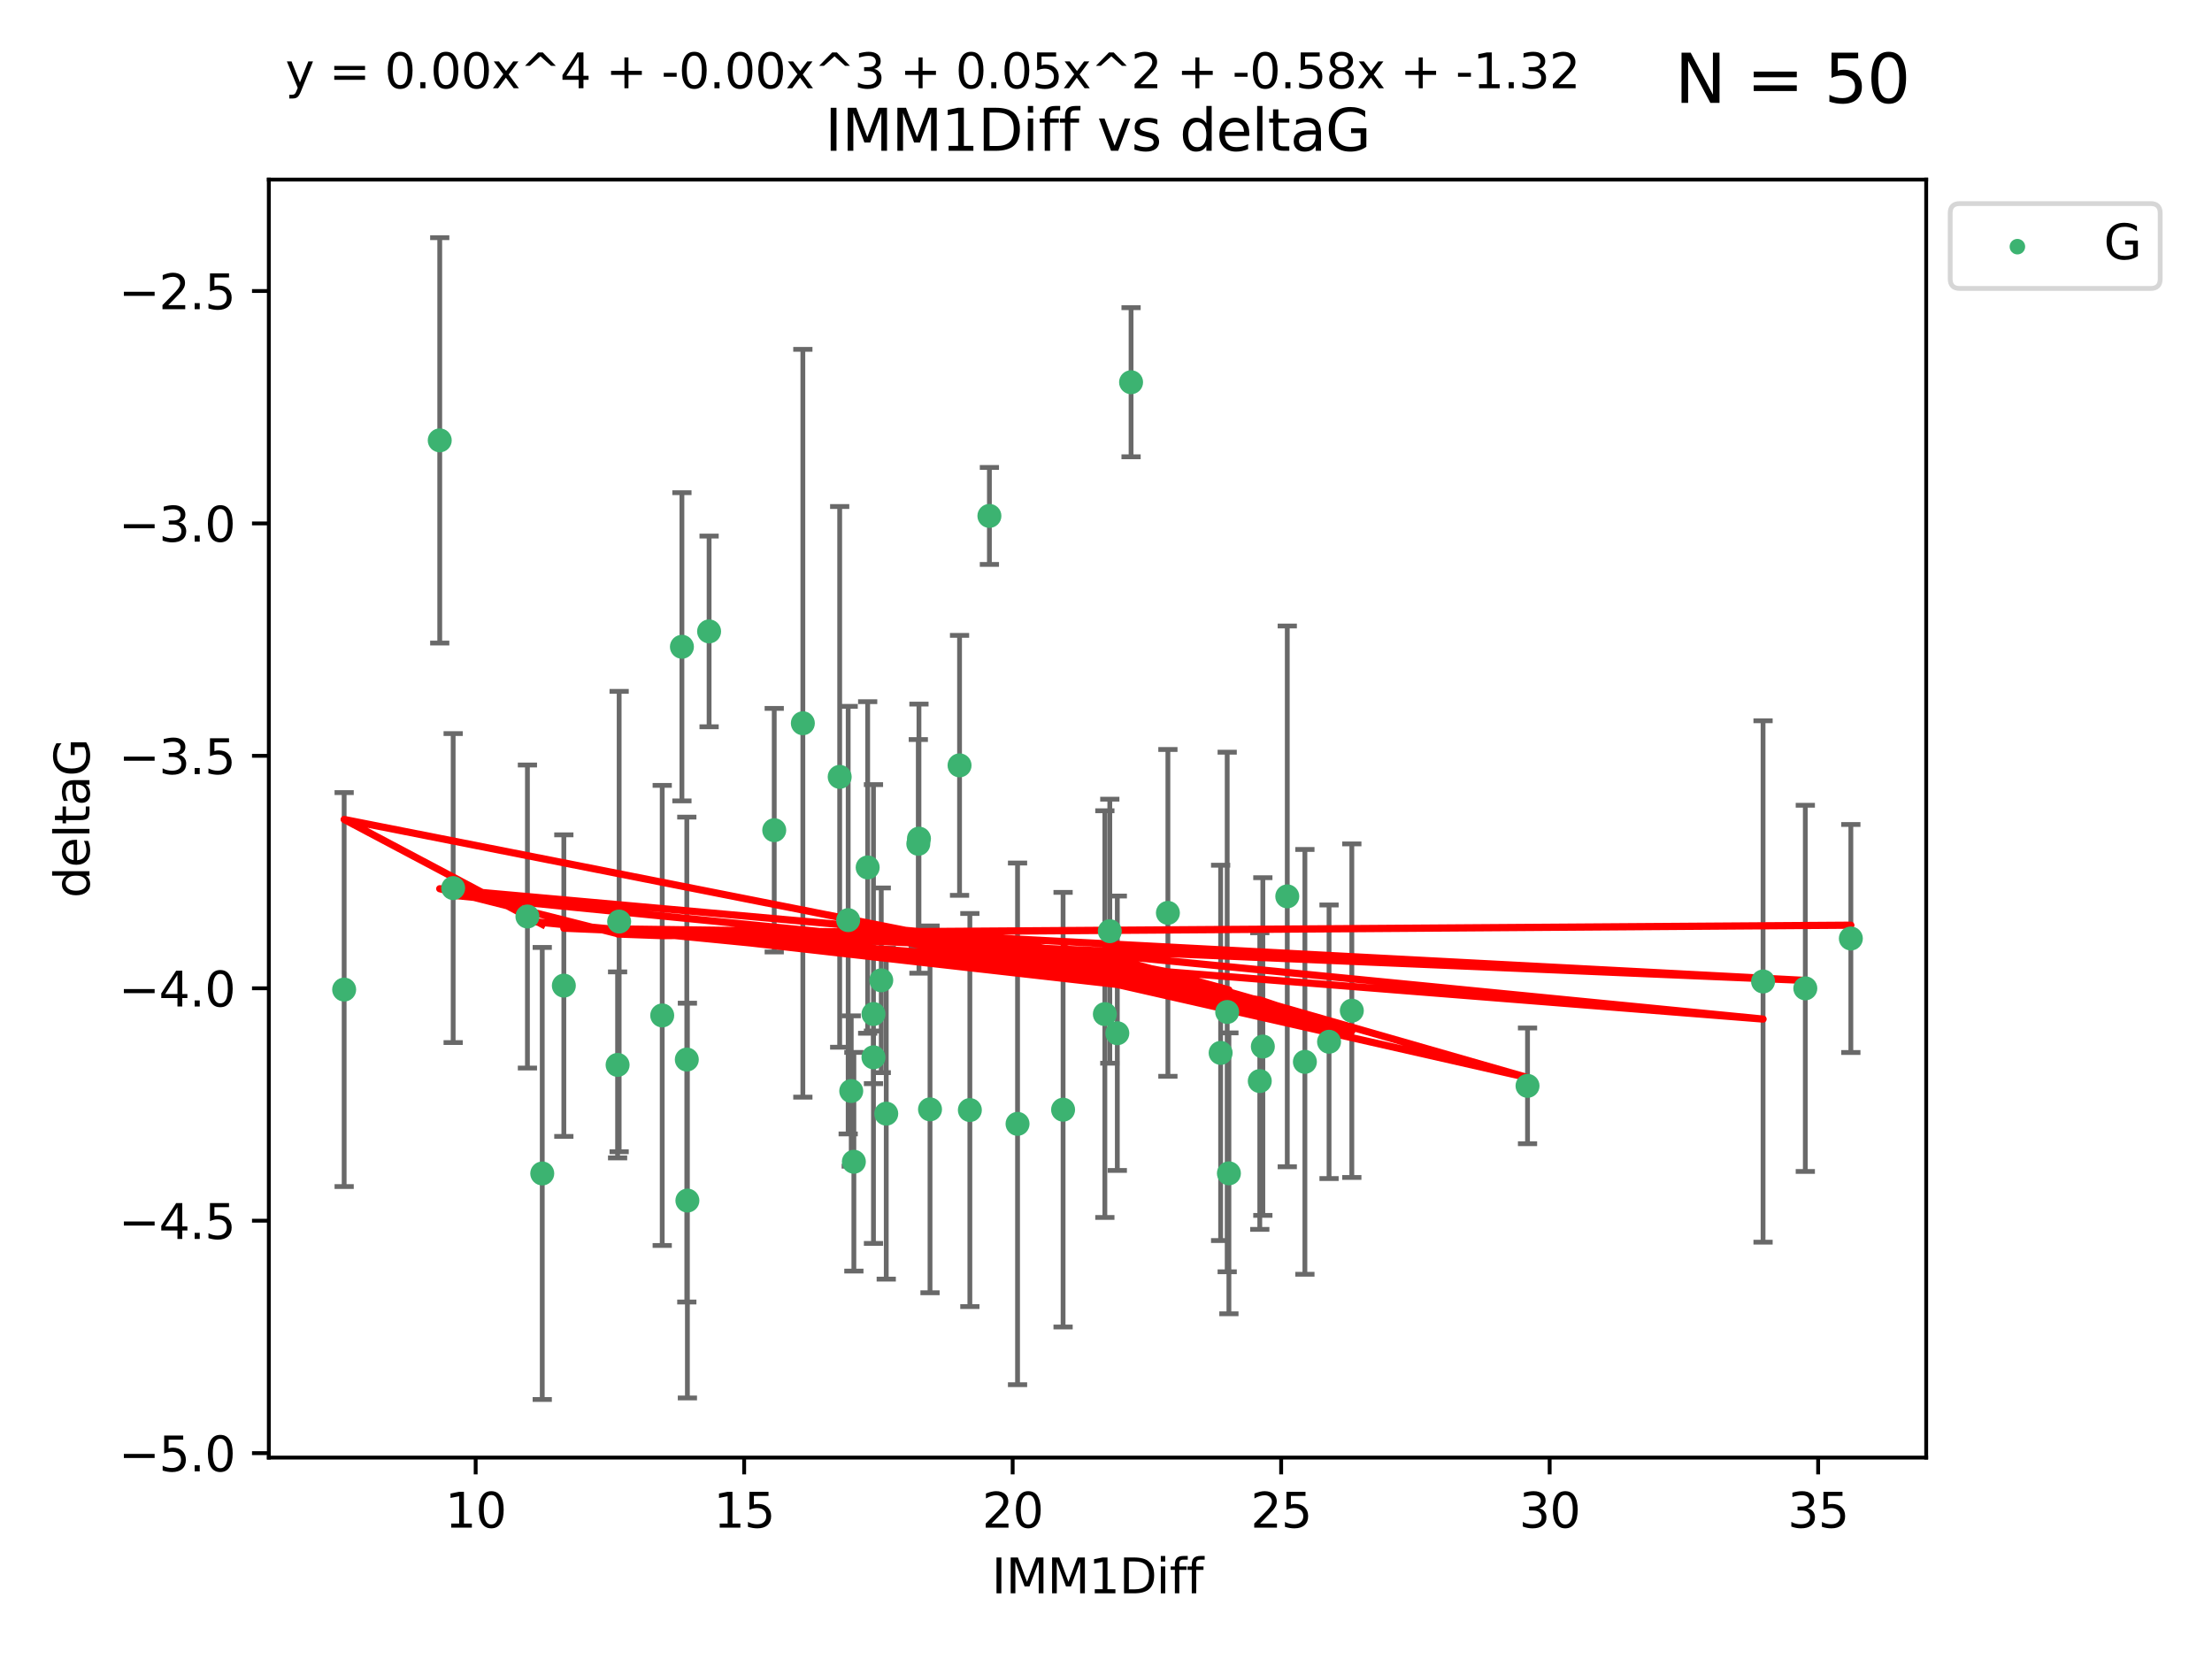 <?xml version="1.0" encoding="utf-8" standalone="no"?>
<!DOCTYPE svg PUBLIC "-//W3C//DTD SVG 1.1//EN"
  "http://www.w3.org/Graphics/SVG/1.1/DTD/svg11.dtd">
<svg xmlns:xlink="http://www.w3.org/1999/xlink" width="460.8pt" height="345.6pt" viewBox="0 0 460.8 345.6" xmlns="http://www.w3.org/2000/svg" version="1.1">
 <defs>
  <style type="text/css">*{stroke-linejoin: round; stroke-linecap: butt}</style>
 </defs>
 <g id="figure_1">
  <g id="patch_1">
   <path d="M 0 345.6 
L 460.8 345.6 
L 460.8 0 
L 0 0 
z
" style="fill: #ffffff"/>
  </g>
  <g id="axes_1">
   <g id="patch_2">
    <path d="M 56 303.64 
L 401.26 303.64 
L 401.26 37.411 
L 56 37.411 
z
" style="fill: #ffffff"/>
   </g>
   <g id="PathCollection_1">
    <defs>
     <path id="mb32d114ad1" d="M 0 1.118 
C 0.297 1.118 0.581 1 0.791 0.791 
C 1 0.581 1.118 0.297 1.118 0 
C 1.118 -0.297 1 -0.581 0.791 -0.791 
C 0.581 -1 0.297 -1.118 0 -1.118 
C -0.297 -1.118 -0.581 -1 -0.791 -0.791 
C -1 -0.581 -1.118 -0.297 -1.118 0 
C -1.118 0.297 -1 0.581 -0.791 0.791 
C -0.581 1 -0.297 1.118 0 1.118 
z
" style="stroke: #3cb371"/>
    </defs>
    <g clip-path="url(#p2b9a7c3f0e)">
     <use xlink:href="#mb32d114ad1" x="112.961" y="244.454" style="fill: #3cb371; stroke: #3cb371"/>
     <use xlink:href="#mb32d114ad1" x="71.694" y="206.146" style="fill: #3cb371; stroke: #3cb371"/>
     <use xlink:href="#mb32d114ad1" x="263.073" y="218.017" style="fill: #3cb371; stroke: #3cb371"/>
     <use xlink:href="#mb32d114ad1" x="143.075" y="220.725" style="fill: #3cb371; stroke: #3cb371"/>
     <use xlink:href="#mb32d114ad1" x="211.973" y="234.121" style="fill: #3cb371; stroke: #3cb371"/>
     <use xlink:href="#mb32d114ad1" x="128.656" y="221.839" style="fill: #3cb371; stroke: #3cb371"/>
     <use xlink:href="#mb32d114ad1" x="177.877" y="242.013" style="fill: #3cb371; stroke: #3cb371"/>
     <use xlink:href="#mb32d114ad1" x="281.61" y="210.541" style="fill: #3cb371; stroke: #3cb371"/>
     <use xlink:href="#mb32d114ad1" x="193.739" y="231.1" style="fill: #3cb371; stroke: #3cb371"/>
     <use xlink:href="#mb32d114ad1" x="268.163" y="186.729" style="fill: #3cb371; stroke: #3cb371"/>
     <use xlink:href="#mb32d114ad1" x="231.192" y="193.984" style="fill: #3cb371; stroke: #3cb371"/>
     <use xlink:href="#mb32d114ad1" x="255.646" y="210.816" style="fill: #3cb371; stroke: #3cb371"/>
     <use xlink:href="#mb32d114ad1" x="221.459" y="231.169" style="fill: #3cb371; stroke: #3cb371"/>
     <use xlink:href="#mb32d114ad1" x="276.866" y="217.019" style="fill: #3cb371; stroke: #3cb371"/>
     <use xlink:href="#mb32d114ad1" x="271.833" y="221.206" style="fill: #3cb371; stroke: #3cb371"/>
     <use xlink:href="#mb32d114ad1" x="262.436" y="225.206" style="fill: #3cb371; stroke: #3cb371"/>
     <use xlink:href="#mb32d114ad1" x="176.691" y="191.682" style="fill: #3cb371; stroke: #3cb371"/>
     <use xlink:href="#mb32d114ad1" x="202.04" y="231.244" style="fill: #3cb371; stroke: #3cb371"/>
     <use xlink:href="#mb32d114ad1" x="181.96" y="211.237" style="fill: #3cb371; stroke: #3cb371"/>
     <use xlink:href="#mb32d114ad1" x="161.287" y="172.942" style="fill: #3cb371; stroke: #3cb371"/>
     <use xlink:href="#mb32d114ad1" x="177.328" y="227.278" style="fill: #3cb371; stroke: #3cb371"/>
     <use xlink:href="#mb32d114ad1" x="232.758" y="215.242" style="fill: #3cb371; stroke: #3cb371"/>
     <use xlink:href="#mb32d114ad1" x="184.622" y="231.996" style="fill: #3cb371; stroke: #3cb371"/>
     <use xlink:href="#mb32d114ad1" x="318.212" y="226.203" style="fill: #3cb371; stroke: #3cb371"/>
     <use xlink:href="#mb32d114ad1" x="230.163" y="211.258" style="fill: #3cb371; stroke: #3cb371"/>
     <use xlink:href="#mb32d114ad1" x="256.004" y="244.427" style="fill: #3cb371; stroke: #3cb371"/>
     <use xlink:href="#mb32d114ad1" x="109.873" y="190.925" style="fill: #3cb371; stroke: #3cb371"/>
     <use xlink:href="#mb32d114ad1" x="142.057" y="134.737" style="fill: #3cb371; stroke: #3cb371"/>
     <use xlink:href="#mb32d114ad1" x="147.718" y="131.536" style="fill: #3cb371; stroke: #3cb371"/>
     <use xlink:href="#mb32d114ad1" x="367.276" y="204.459" style="fill: #3cb371; stroke: #3cb371"/>
     <use xlink:href="#mb32d114ad1" x="181.96" y="220.259" style="fill: #3cb371; stroke: #3cb371"/>
     <use xlink:href="#mb32d114ad1" x="254.281" y="219.335" style="fill: #3cb371; stroke: #3cb371"/>
     <use xlink:href="#mb32d114ad1" x="143.198" y="250.1" style="fill: #3cb371; stroke: #3cb371"/>
     <use xlink:href="#mb32d114ad1" x="180.751" y="180.705" style="fill: #3cb371; stroke: #3cb371"/>
     <use xlink:href="#mb32d114ad1" x="385.566" y="195.507" style="fill: #3cb371; stroke: #3cb371"/>
     <use xlink:href="#mb32d114ad1" x="183.582" y="204.216" style="fill: #3cb371; stroke: #3cb371"/>
     <use xlink:href="#mb32d114ad1" x="376.08" y="205.891" style="fill: #3cb371; stroke: #3cb371"/>
     <use xlink:href="#mb32d114ad1" x="117.458" y="205.324" style="fill: #3cb371; stroke: #3cb371"/>
     <use xlink:href="#mb32d114ad1" x="191.3" y="175.78" style="fill: #3cb371; stroke: #3cb371"/>
     <use xlink:href="#mb32d114ad1" x="167.249" y="150.666" style="fill: #3cb371; stroke: #3cb371"/>
     <use xlink:href="#mb32d114ad1" x="206.111" y="107.475" style="fill: #3cb371; stroke: #3cb371"/>
     <use xlink:href="#mb32d114ad1" x="243.296" y="190.172" style="fill: #3cb371; stroke: #3cb371"/>
     <use xlink:href="#mb32d114ad1" x="174.923" y="161.836" style="fill: #3cb371; stroke: #3cb371"/>
     <use xlink:href="#mb32d114ad1" x="199.892" y="159.439" style="fill: #3cb371; stroke: #3cb371"/>
     <use xlink:href="#mb32d114ad1" x="91.606" y="91.737" style="fill: #3cb371; stroke: #3cb371"/>
     <use xlink:href="#mb32d114ad1" x="128.98" y="191.977" style="fill: #3cb371; stroke: #3cb371"/>
     <use xlink:href="#mb32d114ad1" x="137.952" y="211.534" style="fill: #3cb371; stroke: #3cb371"/>
     <use xlink:href="#mb32d114ad1" x="191.435" y="174.704" style="fill: #3cb371; stroke: #3cb371"/>
     <use xlink:href="#mb32d114ad1" x="235.622" y="79.626" style="fill: #3cb371; stroke: #3cb371"/>
     <use xlink:href="#mb32d114ad1" x="94.402" y="185.004" style="fill: #3cb371; stroke: #3cb371"/>
    </g>
   </g>
   <g id="matplotlib.axis_1">
    <g id="xtick_1">
     <g id="line2d_1">
      <defs>
       <path id="mbb2a31cb28" d="M 0 0 
L 0 3.5 
" style="stroke: #000000; stroke-width: 0.8"/>
      </defs>
      <g>
       <use xlink:href="#mbb2a31cb28" x="99.09" y="303.64" style="stroke: #000000; stroke-width: 0.8"/>
      </g>
     </g>
     <g id="text_1">
      <!-- 10 -->
      <g transform="translate(92.727 318.238)scale(0.1 -0.1)">
       <defs>
        <path id="DejaVuSans-31" d="M 794 531 
L 1825 531 
L 1825 4091 
L 703 3866 
L 703 4441 
L 1819 4666 
L 2450 4666 
L 2450 531 
L 3481 531 
L 3481 0 
L 794 0 
L 794 531 
z
" transform="scale(0.016)"/>
        <path id="DejaVuSans-30" d="M 2034 4250 
Q 1547 4250 1301 3770 
Q 1056 3291 1056 2328 
Q 1056 1369 1301 889 
Q 1547 409 2034 409 
Q 2525 409 2770 889 
Q 3016 1369 3016 2328 
Q 3016 3291 2770 3770 
Q 2525 4250 2034 4250 
z
M 2034 4750 
Q 2819 4750 3233 4129 
Q 3647 3509 3647 2328 
Q 3647 1150 3233 529 
Q 2819 -91 2034 -91 
Q 1250 -91 836 529 
Q 422 1150 422 2328 
Q 422 3509 836 4129 
Q 1250 4750 2034 4750 
z
" transform="scale(0.016)"/>
       </defs>
       <use xlink:href="#DejaVuSans-31"/>
       <use xlink:href="#DejaVuSans-30" x="63.623"/>
      </g>
     </g>
    </g>
    <g id="xtick_2">
     <g id="line2d_2">
      <g>
       <use xlink:href="#mbb2a31cb28" x="155.022" y="303.64" style="stroke: #000000; stroke-width: 0.8"/>
      </g>
     </g>
     <g id="text_2">
      <!-- 15 -->
      <g transform="translate(148.66 318.238)scale(0.1 -0.1)">
       <defs>
        <path id="DejaVuSans-35" d="M 691 4666 
L 3169 4666 
L 3169 4134 
L 1269 4134 
L 1269 2991 
Q 1406 3038 1543 3061 
Q 1681 3084 1819 3084 
Q 2600 3084 3056 2656 
Q 3513 2228 3513 1497 
Q 3513 744 3044 326 
Q 2575 -91 1722 -91 
Q 1428 -91 1123 -41 
Q 819 9 494 109 
L 494 744 
Q 775 591 1075 516 
Q 1375 441 1709 441 
Q 2250 441 2565 725 
Q 2881 1009 2881 1497 
Q 2881 1984 2565 2268 
Q 2250 2553 1709 2553 
Q 1456 2553 1204 2497 
Q 953 2441 691 2322 
L 691 4666 
z
" transform="scale(0.016)"/>
       </defs>
       <use xlink:href="#DejaVuSans-31"/>
       <use xlink:href="#DejaVuSans-35" x="63.623"/>
      </g>
     </g>
    </g>
    <g id="xtick_3">
     <g id="line2d_3">
      <g>
       <use xlink:href="#mbb2a31cb28" x="210.955" y="303.64" style="stroke: #000000; stroke-width: 0.8"/>
      </g>
     </g>
     <g id="text_3">
      <!-- 20 -->
      <g transform="translate(204.593 318.238)scale(0.1 -0.1)">
       <defs>
        <path id="DejaVuSans-32" d="M 1228 531 
L 3431 531 
L 3431 0 
L 469 0 
L 469 531 
Q 828 903 1448 1529 
Q 2069 2156 2228 2338 
Q 2531 2678 2651 2914 
Q 2772 3150 2772 3378 
Q 2772 3750 2511 3984 
Q 2250 4219 1831 4219 
Q 1534 4219 1204 4116 
Q 875 4013 500 3803 
L 500 4441 
Q 881 4594 1212 4672 
Q 1544 4750 1819 4750 
Q 2544 4750 2975 4387 
Q 3406 4025 3406 3419 
Q 3406 3131 3298 2873 
Q 3191 2616 2906 2266 
Q 2828 2175 2409 1742 
Q 1991 1309 1228 531 
z
" transform="scale(0.016)"/>
       </defs>
       <use xlink:href="#DejaVuSans-32"/>
       <use xlink:href="#DejaVuSans-30" x="63.623"/>
      </g>
     </g>
    </g>
    <g id="xtick_4">
     <g id="line2d_4">
      <g>
       <use xlink:href="#mbb2a31cb28" x="266.888" y="303.64" style="stroke: #000000; stroke-width: 0.8"/>
      </g>
     </g>
     <g id="text_4">
      <!-- 25 -->
      <g transform="translate(260.526 318.238)scale(0.1 -0.1)">
       <use xlink:href="#DejaVuSans-32"/>
       <use xlink:href="#DejaVuSans-35" x="63.623"/>
      </g>
     </g>
    </g>
    <g id="xtick_5">
     <g id="line2d_5">
      <g>
       <use xlink:href="#mbb2a31cb28" x="322.821" y="303.64" style="stroke: #000000; stroke-width: 0.8"/>
      </g>
     </g>
     <g id="text_5">
      <!-- 30 -->
      <g transform="translate(316.458 318.238)scale(0.1 -0.1)">
       <defs>
        <path id="DejaVuSans-33" d="M 2597 2516 
Q 3050 2419 3304 2112 
Q 3559 1806 3559 1356 
Q 3559 666 3084 287 
Q 2609 -91 1734 -91 
Q 1441 -91 1130 -33 
Q 819 25 488 141 
L 488 750 
Q 750 597 1062 519 
Q 1375 441 1716 441 
Q 2309 441 2620 675 
Q 2931 909 2931 1356 
Q 2931 1769 2642 2001 
Q 2353 2234 1838 2234 
L 1294 2234 
L 1294 2753 
L 1863 2753 
Q 2328 2753 2575 2939 
Q 2822 3125 2822 3475 
Q 2822 3834 2567 4026 
Q 2313 4219 1838 4219 
Q 1578 4219 1281 4162 
Q 984 4106 628 3988 
L 628 4550 
Q 988 4650 1302 4700 
Q 1616 4750 1894 4750 
Q 2613 4750 3031 4423 
Q 3450 4097 3450 3541 
Q 3450 3153 3228 2886 
Q 3006 2619 2597 2516 
z
" transform="scale(0.016)"/>
       </defs>
       <use xlink:href="#DejaVuSans-33"/>
       <use xlink:href="#DejaVuSans-30" x="63.623"/>
      </g>
     </g>
    </g>
    <g id="xtick_6">
     <g id="line2d_6">
      <g>
       <use xlink:href="#mbb2a31cb28" x="378.754" y="303.64" style="stroke: #000000; stroke-width: 0.8"/>
      </g>
     </g>
     <g id="text_6">
      <!-- 35 -->
      <g transform="translate(372.391 318.238)scale(0.1 -0.1)">
       <use xlink:href="#DejaVuSans-33"/>
       <use xlink:href="#DejaVuSans-35" x="63.623"/>
      </g>
     </g>
    </g>
    <g id="text_7">
     <!-- IMM1Diff -->
     <g transform="translate(206.586 331.917)scale(0.1 -0.1)">
      <defs>
       <path id="DejaVuSans-49" d="M 628 4666 
L 1259 4666 
L 1259 0 
L 628 0 
L 628 4666 
z
" transform="scale(0.016)"/>
       <path id="DejaVuSans-4d" d="M 628 4666 
L 1569 4666 
L 2759 1491 
L 3956 4666 
L 4897 4666 
L 4897 0 
L 4281 0 
L 4281 4097 
L 3078 897 
L 2444 897 
L 1241 4097 
L 1241 0 
L 628 0 
L 628 4666 
z
" transform="scale(0.016)"/>
       <path id="DejaVuSans-44" d="M 1259 4147 
L 1259 519 
L 2022 519 
Q 2988 519 3436 956 
Q 3884 1394 3884 2338 
Q 3884 3275 3436 3711 
Q 2988 4147 2022 4147 
L 1259 4147 
z
M 628 4666 
L 1925 4666 
Q 3281 4666 3915 4102 
Q 4550 3538 4550 2338 
Q 4550 1131 3912 565 
Q 3275 0 1925 0 
L 628 0 
L 628 4666 
z
" transform="scale(0.016)"/>
       <path id="DejaVuSans-69" d="M 603 3500 
L 1178 3500 
L 1178 0 
L 603 0 
L 603 3500 
z
M 603 4863 
L 1178 4863 
L 1178 4134 
L 603 4134 
L 603 4863 
z
" transform="scale(0.016)"/>
       <path id="DejaVuSans-66" d="M 2375 4863 
L 2375 4384 
L 1825 4384 
Q 1516 4384 1395 4259 
Q 1275 4134 1275 3809 
L 1275 3500 
L 2222 3500 
L 2222 3053 
L 1275 3053 
L 1275 0 
L 697 0 
L 697 3053 
L 147 3053 
L 147 3500 
L 697 3500 
L 697 3744 
Q 697 4328 969 4595 
Q 1241 4863 1831 4863 
L 2375 4863 
z
" transform="scale(0.016)"/>
      </defs>
      <use xlink:href="#DejaVuSans-49"/>
      <use xlink:href="#DejaVuSans-4d" x="29.492"/>
      <use xlink:href="#DejaVuSans-4d" x="115.771"/>
      <use xlink:href="#DejaVuSans-31" x="202.051"/>
      <use xlink:href="#DejaVuSans-44" x="265.674"/>
      <use xlink:href="#DejaVuSans-69" x="342.676"/>
      <use xlink:href="#DejaVuSans-66" x="370.459"/>
      <use xlink:href="#DejaVuSans-66" x="405.664"/>
     </g>
    </g>
   </g>
   <g id="matplotlib.axis_2">
    <g id="ytick_1">
     <g id="line2d_7">
      <defs>
       <path id="m75ca47b4b4" d="M 0 0 
L -3.5 0 
" style="stroke: #000000; stroke-width: 0.8"/>
      </defs>
      <g>
       <use xlink:href="#m75ca47b4b4" x="56" y="302.714" style="stroke: #000000; stroke-width: 0.8"/>
      </g>
     </g>
     <g id="text_8">
      <!-- −5.0 -->
      <g transform="translate(24.717 306.513)scale(0.1 -0.1)">
       <defs>
        <path id="DejaVuSans-2212" d="M 678 2272 
L 4684 2272 
L 4684 1741 
L 678 1741 
L 678 2272 
z
" transform="scale(0.016)"/>
        <path id="DejaVuSans-2e" d="M 684 794 
L 1344 794 
L 1344 0 
L 684 0 
L 684 794 
z
" transform="scale(0.016)"/>
       </defs>
       <use xlink:href="#DejaVuSans-2212"/>
       <use xlink:href="#DejaVuSans-35" x="83.789"/>
       <use xlink:href="#DejaVuSans-2e" x="147.412"/>
       <use xlink:href="#DejaVuSans-30" x="179.199"/>
      </g>
     </g>
    </g>
    <g id="ytick_2">
     <g id="line2d_8">
      <g>
       <use xlink:href="#m75ca47b4b4" x="56" y="254.295" style="stroke: #000000; stroke-width: 0.8"/>
      </g>
     </g>
     <g id="text_9">
      <!-- −4.5 -->
      <g transform="translate(24.717 258.094)scale(0.1 -0.1)">
       <defs>
        <path id="DejaVuSans-34" d="M 2419 4116 
L 825 1625 
L 2419 1625 
L 2419 4116 
z
M 2253 4666 
L 3047 4666 
L 3047 1625 
L 3713 1625 
L 3713 1100 
L 3047 1100 
L 3047 0 
L 2419 0 
L 2419 1100 
L 313 1100 
L 313 1709 
L 2253 4666 
z
" transform="scale(0.016)"/>
       </defs>
       <use xlink:href="#DejaVuSans-2212"/>
       <use xlink:href="#DejaVuSans-34" x="83.789"/>
       <use xlink:href="#DejaVuSans-2e" x="147.412"/>
       <use xlink:href="#DejaVuSans-35" x="179.199"/>
      </g>
     </g>
    </g>
    <g id="ytick_3">
     <g id="line2d_9">
      <g>
       <use xlink:href="#m75ca47b4b4" x="56" y="205.876" style="stroke: #000000; stroke-width: 0.8"/>
      </g>
     </g>
     <g id="text_10">
      <!-- −4.0 -->
      <g transform="translate(24.717 209.675)scale(0.1 -0.1)">
       <use xlink:href="#DejaVuSans-2212"/>
       <use xlink:href="#DejaVuSans-34" x="83.789"/>
       <use xlink:href="#DejaVuSans-2e" x="147.412"/>
       <use xlink:href="#DejaVuSans-30" x="179.199"/>
      </g>
     </g>
    </g>
    <g id="ytick_4">
     <g id="line2d_10">
      <g>
       <use xlink:href="#m75ca47b4b4" x="56" y="157.456" style="stroke: #000000; stroke-width: 0.8"/>
      </g>
     </g>
     <g id="text_11">
      <!-- −3.5 -->
      <g transform="translate(24.717 161.256)scale(0.1 -0.1)">
       <use xlink:href="#DejaVuSans-2212"/>
       <use xlink:href="#DejaVuSans-33" x="83.789"/>
       <use xlink:href="#DejaVuSans-2e" x="147.412"/>
       <use xlink:href="#DejaVuSans-35" x="179.199"/>
      </g>
     </g>
    </g>
    <g id="ytick_5">
     <g id="line2d_11">
      <g>
       <use xlink:href="#m75ca47b4b4" x="56" y="109.037" style="stroke: #000000; stroke-width: 0.8"/>
      </g>
     </g>
     <g id="text_12">
      <!-- −3.0 -->
      <g transform="translate(24.717 112.837)scale(0.1 -0.1)">
       <use xlink:href="#DejaVuSans-2212"/>
       <use xlink:href="#DejaVuSans-33" x="83.789"/>
       <use xlink:href="#DejaVuSans-2e" x="147.412"/>
       <use xlink:href="#DejaVuSans-30" x="179.199"/>
      </g>
     </g>
    </g>
    <g id="ytick_6">
     <g id="line2d_12">
      <g>
       <use xlink:href="#m75ca47b4b4" x="56" y="60.618" style="stroke: #000000; stroke-width: 0.8"/>
      </g>
     </g>
     <g id="text_13">
      <!-- −2.5 -->
      <g transform="translate(24.717 64.417)scale(0.1 -0.1)">
       <use xlink:href="#DejaVuSans-2212"/>
       <use xlink:href="#DejaVuSans-32" x="83.789"/>
       <use xlink:href="#DejaVuSans-2e" x="147.412"/>
       <use xlink:href="#DejaVuSans-35" x="179.199"/>
      </g>
     </g>
    </g>
    <g id="text_14">
     <!-- deltaG -->
     <g transform="translate(18.637 187.064)rotate(-90)scale(0.1 -0.1)">
      <defs>
       <path id="DejaVuSans-64" d="M 2906 2969 
L 2906 4863 
L 3481 4863 
L 3481 0 
L 2906 0 
L 2906 525 
Q 2725 213 2448 61 
Q 2172 -91 1784 -91 
Q 1150 -91 751 415 
Q 353 922 353 1747 
Q 353 2572 751 3078 
Q 1150 3584 1784 3584 
Q 2172 3584 2448 3432 
Q 2725 3281 2906 2969 
z
M 947 1747 
Q 947 1113 1208 752 
Q 1469 391 1925 391 
Q 2381 391 2643 752 
Q 2906 1113 2906 1747 
Q 2906 2381 2643 2742 
Q 2381 3103 1925 3103 
Q 1469 3103 1208 2742 
Q 947 2381 947 1747 
z
" transform="scale(0.016)"/>
       <path id="DejaVuSans-65" d="M 3597 1894 
L 3597 1613 
L 953 1613 
Q 991 1019 1311 708 
Q 1631 397 2203 397 
Q 2534 397 2845 478 
Q 3156 559 3463 722 
L 3463 178 
Q 3153 47 2828 -22 
Q 2503 -91 2169 -91 
Q 1331 -91 842 396 
Q 353 884 353 1716 
Q 353 2575 817 3079 
Q 1281 3584 2069 3584 
Q 2775 3584 3186 3129 
Q 3597 2675 3597 1894 
z
M 3022 2063 
Q 3016 2534 2758 2815 
Q 2500 3097 2075 3097 
Q 1594 3097 1305 2825 
Q 1016 2553 972 2059 
L 3022 2063 
z
" transform="scale(0.016)"/>
       <path id="DejaVuSans-6c" d="M 603 4863 
L 1178 4863 
L 1178 0 
L 603 0 
L 603 4863 
z
" transform="scale(0.016)"/>
       <path id="DejaVuSans-74" d="M 1172 4494 
L 1172 3500 
L 2356 3500 
L 2356 3053 
L 1172 3053 
L 1172 1153 
Q 1172 725 1289 603 
Q 1406 481 1766 481 
L 2356 481 
L 2356 0 
L 1766 0 
Q 1100 0 847 248 
Q 594 497 594 1153 
L 594 3053 
L 172 3053 
L 172 3500 
L 594 3500 
L 594 4494 
L 1172 4494 
z
" transform="scale(0.016)"/>
       <path id="DejaVuSans-61" d="M 2194 1759 
Q 1497 1759 1228 1600 
Q 959 1441 959 1056 
Q 959 750 1161 570 
Q 1363 391 1709 391 
Q 2188 391 2477 730 
Q 2766 1069 2766 1631 
L 2766 1759 
L 2194 1759 
z
M 3341 1997 
L 3341 0 
L 2766 0 
L 2766 531 
Q 2569 213 2275 61 
Q 1981 -91 1556 -91 
Q 1019 -91 701 211 
Q 384 513 384 1019 
Q 384 1609 779 1909 
Q 1175 2209 1959 2209 
L 2766 2209 
L 2766 2266 
Q 2766 2663 2505 2880 
Q 2244 3097 1772 3097 
Q 1472 3097 1187 3025 
Q 903 2953 641 2809 
L 641 3341 
Q 956 3463 1253 3523 
Q 1550 3584 1831 3584 
Q 2591 3584 2966 3190 
Q 3341 2797 3341 1997 
z
" transform="scale(0.016)"/>
       <path id="DejaVuSans-47" d="M 3809 666 
L 3809 1919 
L 2778 1919 
L 2778 2438 
L 4434 2438 
L 4434 434 
Q 4069 175 3628 42 
Q 3188 -91 2688 -91 
Q 1594 -91 976 548 
Q 359 1188 359 2328 
Q 359 3472 976 4111 
Q 1594 4750 2688 4750 
Q 3144 4750 3555 4637 
Q 3966 4525 4313 4306 
L 4313 3634 
Q 3963 3931 3569 4081 
Q 3175 4231 2741 4231 
Q 1884 4231 1454 3753 
Q 1025 3275 1025 2328 
Q 1025 1384 1454 906 
Q 1884 428 2741 428 
Q 3075 428 3337 486 
Q 3600 544 3809 666 
z
" transform="scale(0.016)"/>
      </defs>
      <use xlink:href="#DejaVuSans-64"/>
      <use xlink:href="#DejaVuSans-65" x="63.477"/>
      <use xlink:href="#DejaVuSans-6c" x="125"/>
      <use xlink:href="#DejaVuSans-74" x="152.783"/>
      <use xlink:href="#DejaVuSans-61" x="191.992"/>
      <use xlink:href="#DejaVuSans-47" x="253.271"/>
     </g>
    </g>
   </g>
   <g id="LineCollection_1">
    <path d="M 112.961 291.539 
L 112.961 197.37 
" clip-path="url(#p2b9a7c3f0e)" style="fill: none; stroke: #696969"/>
    <path d="M 71.694 247.18 
L 71.694 165.112 
" clip-path="url(#p2b9a7c3f0e)" style="fill: none; stroke: #696969"/>
    <path d="M 263.073 253.19 
L 263.073 182.843 
" clip-path="url(#p2b9a7c3f0e)" style="fill: none; stroke: #696969"/>
    <path d="M 143.075 271.233 
L 143.075 170.216 
" clip-path="url(#p2b9a7c3f0e)" style="fill: none; stroke: #696969"/>
    <path d="M 211.973 288.458 
L 211.973 179.784 
" clip-path="url(#p2b9a7c3f0e)" style="fill: none; stroke: #696969"/>
    <path d="M 128.656 241.213 
L 128.656 202.465 
" clip-path="url(#p2b9a7c3f0e)" style="fill: none; stroke: #696969"/>
    <path d="M 177.877 264.791 
L 177.877 219.236 
" clip-path="url(#p2b9a7c3f0e)" style="fill: none; stroke: #696969"/>
    <path d="M 281.61 245.285 
L 281.61 175.796 
" clip-path="url(#p2b9a7c3f0e)" style="fill: none; stroke: #696969"/>
    <path d="M 193.739 269.304 
L 193.739 192.895 
" clip-path="url(#p2b9a7c3f0e)" style="fill: none; stroke: #696969"/>
    <path d="M 268.163 243.055 
L 268.163 130.404 
" clip-path="url(#p2b9a7c3f0e)" style="fill: none; stroke: #696969"/>
    <path d="M 231.192 221.488 
L 231.192 166.48 
" clip-path="url(#p2b9a7c3f0e)" style="fill: none; stroke: #696969"/>
    <path d="M 255.646 264.935 
L 255.646 156.697 
" clip-path="url(#p2b9a7c3f0e)" style="fill: none; stroke: #696969"/>
    <path d="M 221.459 276.437 
L 221.459 185.901 
" clip-path="url(#p2b9a7c3f0e)" style="fill: none; stroke: #696969"/>
    <path d="M 276.866 245.515 
L 276.866 188.524 
" clip-path="url(#p2b9a7c3f0e)" style="fill: none; stroke: #696969"/>
    <path d="M 271.833 265.453 
L 271.833 176.958 
" clip-path="url(#p2b9a7c3f0e)" style="fill: none; stroke: #696969"/>
    <path d="M 262.436 256.103 
L 262.436 194.31 
" clip-path="url(#p2b9a7c3f0e)" style="fill: none; stroke: #696969"/>
    <path d="M 176.691 236.221 
L 176.691 147.143 
" clip-path="url(#p2b9a7c3f0e)" style="fill: none; stroke: #696969"/>
    <path d="M 202.04 272.186 
L 202.04 190.302 
" clip-path="url(#p2b9a7c3f0e)" style="fill: none; stroke: #696969"/>
    <path d="M 181.96 259.022 
L 181.96 163.451 
" clip-path="url(#p2b9a7c3f0e)" style="fill: none; stroke: #696969"/>
    <path d="M 161.287 198.311 
L 161.287 147.573 
" clip-path="url(#p2b9a7c3f0e)" style="fill: none; stroke: #696969"/>
    <path d="M 177.328 242.937 
L 177.328 211.62 
" clip-path="url(#p2b9a7c3f0e)" style="fill: none; stroke: #696969"/>
    <path d="M 232.758 243.822 
L 232.758 186.661 
" clip-path="url(#p2b9a7c3f0e)" style="fill: none; stroke: #696969"/>
    <path d="M 184.622 266.465 
L 184.622 197.526 
" clip-path="url(#p2b9a7c3f0e)" style="fill: none; stroke: #696969"/>
    <path d="M 318.212 238.261 
L 318.212 214.145 
" clip-path="url(#p2b9a7c3f0e)" style="fill: none; stroke: #696969"/>
    <path d="M 230.163 253.617 
L 230.163 168.899 
" clip-path="url(#p2b9a7c3f0e)" style="fill: none; stroke: #696969"/>
    <path d="M 256.004 273.681 
L 256.004 215.173 
" clip-path="url(#p2b9a7c3f0e)" style="fill: none; stroke: #696969"/>
    <path d="M 109.873 222.489 
L 109.873 159.361 
" clip-path="url(#p2b9a7c3f0e)" style="fill: none; stroke: #696969"/>
    <path d="M 142.057 166.836 
L 142.057 102.638 
" clip-path="url(#p2b9a7c3f0e)" style="fill: none; stroke: #696969"/>
    <path d="M 147.718 151.399 
L 147.718 111.672 
" clip-path="url(#p2b9a7c3f0e)" style="fill: none; stroke: #696969"/>
    <path d="M 367.276 258.768 
L 367.276 150.151 
" clip-path="url(#p2b9a7c3f0e)" style="fill: none; stroke: #696969"/>
    <path d="M 181.96 225.744 
L 181.96 214.775 
" clip-path="url(#p2b9a7c3f0e)" style="fill: none; stroke: #696969"/>
    <path d="M 254.281 258.429 
L 254.281 180.24 
" clip-path="url(#p2b9a7c3f0e)" style="fill: none; stroke: #696969"/>
    <path d="M 143.198 291.218 
L 143.198 208.983 
" clip-path="url(#p2b9a7c3f0e)" style="fill: none; stroke: #696969"/>
    <path d="M 180.751 215.241 
L 180.751 146.169 
" clip-path="url(#p2b9a7c3f0e)" style="fill: none; stroke: #696969"/>
    <path d="M 385.566 219.255 
L 385.566 171.758 
" clip-path="url(#p2b9a7c3f0e)" style="fill: none; stroke: #696969"/>
    <path d="M 183.582 223.451 
L 183.582 184.98 
" clip-path="url(#p2b9a7c3f0e)" style="fill: none; stroke: #696969"/>
    <path d="M 376.08 244.031 
L 376.08 167.751 
" clip-path="url(#p2b9a7c3f0e)" style="fill: none; stroke: #696969"/>
    <path d="M 117.458 236.737 
L 117.458 173.91 
" clip-path="url(#p2b9a7c3f0e)" style="fill: none; stroke: #696969"/>
    <path d="M 191.3 197.499 
L 191.3 154.062 
" clip-path="url(#p2b9a7c3f0e)" style="fill: none; stroke: #696969"/>
    <path d="M 167.249 228.555 
L 167.249 72.778 
" clip-path="url(#p2b9a7c3f0e)" style="fill: none; stroke: #696969"/>
    <path d="M 206.111 117.575 
L 206.111 97.375 
" clip-path="url(#p2b9a7c3f0e)" style="fill: none; stroke: #696969"/>
    <path d="M 243.296 224.211 
L 243.296 156.133 
" clip-path="url(#p2b9a7c3f0e)" style="fill: none; stroke: #696969"/>
    <path d="M 174.923 218.157 
L 174.923 105.515 
" clip-path="url(#p2b9a7c3f0e)" style="fill: none; stroke: #696969"/>
    <path d="M 199.892 186.517 
L 199.892 132.36 
" clip-path="url(#p2b9a7c3f0e)" style="fill: none; stroke: #696969"/>
    <path d="M 91.606 133.961 
L 91.606 49.513 
" clip-path="url(#p2b9a7c3f0e)" style="fill: none; stroke: #696969"/>
    <path d="M 128.98 239.933 
L 128.98 144.021 
" clip-path="url(#p2b9a7c3f0e)" style="fill: none; stroke: #696969"/>
    <path d="M 137.952 259.458 
L 137.952 163.611 
" clip-path="url(#p2b9a7c3f0e)" style="fill: none; stroke: #696969"/>
    <path d="M 191.435 202.73 
L 191.435 146.678 
" clip-path="url(#p2b9a7c3f0e)" style="fill: none; stroke: #696969"/>
    <path d="M 235.622 95.16 
L 235.622 64.092 
" clip-path="url(#p2b9a7c3f0e)" style="fill: none; stroke: #696969"/>
    <path d="M 94.402 217.186 
L 94.402 152.823 
" clip-path="url(#p2b9a7c3f0e)" style="fill: none; stroke: #696969"/>
   </g>
   <g id="line2d_13">
    <defs>
     <path id="m9b43e2b9ae" d="M 2 0 
L -2 -0 
" style="stroke: #696969"/>
    </defs>
    <g clip-path="url(#p2b9a7c3f0e)">
     <use xlink:href="#m9b43e2b9ae" x="112.961" y="291.539" style="fill: #696969; stroke: #696969"/>
     <use xlink:href="#m9b43e2b9ae" x="71.694" y="247.18" style="fill: #696969; stroke: #696969"/>
     <use xlink:href="#m9b43e2b9ae" x="263.073" y="253.19" style="fill: #696969; stroke: #696969"/>
     <use xlink:href="#m9b43e2b9ae" x="143.075" y="271.233" style="fill: #696969; stroke: #696969"/>
     <use xlink:href="#m9b43e2b9ae" x="211.973" y="288.458" style="fill: #696969; stroke: #696969"/>
     <use xlink:href="#m9b43e2b9ae" x="128.656" y="241.213" style="fill: #696969; stroke: #696969"/>
     <use xlink:href="#m9b43e2b9ae" x="177.877" y="264.791" style="fill: #696969; stroke: #696969"/>
     <use xlink:href="#m9b43e2b9ae" x="281.61" y="245.285" style="fill: #696969; stroke: #696969"/>
     <use xlink:href="#m9b43e2b9ae" x="193.739" y="269.304" style="fill: #696969; stroke: #696969"/>
     <use xlink:href="#m9b43e2b9ae" x="268.163" y="243.055" style="fill: #696969; stroke: #696969"/>
     <use xlink:href="#m9b43e2b9ae" x="231.192" y="221.488" style="fill: #696969; stroke: #696969"/>
     <use xlink:href="#m9b43e2b9ae" x="255.646" y="264.935" style="fill: #696969; stroke: #696969"/>
     <use xlink:href="#m9b43e2b9ae" x="221.459" y="276.437" style="fill: #696969; stroke: #696969"/>
     <use xlink:href="#m9b43e2b9ae" x="276.866" y="245.515" style="fill: #696969; stroke: #696969"/>
     <use xlink:href="#m9b43e2b9ae" x="271.833" y="265.453" style="fill: #696969; stroke: #696969"/>
     <use xlink:href="#m9b43e2b9ae" x="262.436" y="256.103" style="fill: #696969; stroke: #696969"/>
     <use xlink:href="#m9b43e2b9ae" x="176.691" y="236.221" style="fill: #696969; stroke: #696969"/>
     <use xlink:href="#m9b43e2b9ae" x="202.04" y="272.186" style="fill: #696969; stroke: #696969"/>
     <use xlink:href="#m9b43e2b9ae" x="181.96" y="259.022" style="fill: #696969; stroke: #696969"/>
     <use xlink:href="#m9b43e2b9ae" x="161.287" y="198.311" style="fill: #696969; stroke: #696969"/>
     <use xlink:href="#m9b43e2b9ae" x="177.328" y="242.937" style="fill: #696969; stroke: #696969"/>
     <use xlink:href="#m9b43e2b9ae" x="232.758" y="243.822" style="fill: #696969; stroke: #696969"/>
     <use xlink:href="#m9b43e2b9ae" x="184.622" y="266.465" style="fill: #696969; stroke: #696969"/>
     <use xlink:href="#m9b43e2b9ae" x="318.212" y="238.261" style="fill: #696969; stroke: #696969"/>
     <use xlink:href="#m9b43e2b9ae" x="230.163" y="253.617" style="fill: #696969; stroke: #696969"/>
     <use xlink:href="#m9b43e2b9ae" x="256.004" y="273.681" style="fill: #696969; stroke: #696969"/>
     <use xlink:href="#m9b43e2b9ae" x="109.873" y="222.489" style="fill: #696969; stroke: #696969"/>
     <use xlink:href="#m9b43e2b9ae" x="142.057" y="166.836" style="fill: #696969; stroke: #696969"/>
     <use xlink:href="#m9b43e2b9ae" x="147.718" y="151.399" style="fill: #696969; stroke: #696969"/>
     <use xlink:href="#m9b43e2b9ae" x="367.276" y="258.768" style="fill: #696969; stroke: #696969"/>
     <use xlink:href="#m9b43e2b9ae" x="181.96" y="225.744" style="fill: #696969; stroke: #696969"/>
     <use xlink:href="#m9b43e2b9ae" x="254.281" y="258.429" style="fill: #696969; stroke: #696969"/>
     <use xlink:href="#m9b43e2b9ae" x="143.198" y="291.218" style="fill: #696969; stroke: #696969"/>
     <use xlink:href="#m9b43e2b9ae" x="180.751" y="215.241" style="fill: #696969; stroke: #696969"/>
     <use xlink:href="#m9b43e2b9ae" x="385.566" y="219.255" style="fill: #696969; stroke: #696969"/>
     <use xlink:href="#m9b43e2b9ae" x="183.582" y="223.451" style="fill: #696969; stroke: #696969"/>
     <use xlink:href="#m9b43e2b9ae" x="376.08" y="244.031" style="fill: #696969; stroke: #696969"/>
     <use xlink:href="#m9b43e2b9ae" x="117.458" y="236.737" style="fill: #696969; stroke: #696969"/>
     <use xlink:href="#m9b43e2b9ae" x="191.3" y="197.499" style="fill: #696969; stroke: #696969"/>
     <use xlink:href="#m9b43e2b9ae" x="167.249" y="228.555" style="fill: #696969; stroke: #696969"/>
     <use xlink:href="#m9b43e2b9ae" x="206.111" y="117.575" style="fill: #696969; stroke: #696969"/>
     <use xlink:href="#m9b43e2b9ae" x="243.296" y="224.211" style="fill: #696969; stroke: #696969"/>
     <use xlink:href="#m9b43e2b9ae" x="174.923" y="218.157" style="fill: #696969; stroke: #696969"/>
     <use xlink:href="#m9b43e2b9ae" x="199.892" y="186.517" style="fill: #696969; stroke: #696969"/>
     <use xlink:href="#m9b43e2b9ae" x="91.606" y="133.961" style="fill: #696969; stroke: #696969"/>
     <use xlink:href="#m9b43e2b9ae" x="128.98" y="239.933" style="fill: #696969; stroke: #696969"/>
     <use xlink:href="#m9b43e2b9ae" x="137.952" y="259.458" style="fill: #696969; stroke: #696969"/>
     <use xlink:href="#m9b43e2b9ae" x="191.435" y="202.73" style="fill: #696969; stroke: #696969"/>
     <use xlink:href="#m9b43e2b9ae" x="235.622" y="95.16" style="fill: #696969; stroke: #696969"/>
     <use xlink:href="#m9b43e2b9ae" x="94.402" y="217.186" style="fill: #696969; stroke: #696969"/>
    </g>
   </g>
   <g id="line2d_14">
    <g clip-path="url(#p2b9a7c3f0e)">
     <use xlink:href="#m9b43e2b9ae" x="112.961" y="197.37" style="fill: #696969; stroke: #696969"/>
     <use xlink:href="#m9b43e2b9ae" x="71.694" y="165.112" style="fill: #696969; stroke: #696969"/>
     <use xlink:href="#m9b43e2b9ae" x="263.073" y="182.843" style="fill: #696969; stroke: #696969"/>
     <use xlink:href="#m9b43e2b9ae" x="143.075" y="170.216" style="fill: #696969; stroke: #696969"/>
     <use xlink:href="#m9b43e2b9ae" x="211.973" y="179.784" style="fill: #696969; stroke: #696969"/>
     <use xlink:href="#m9b43e2b9ae" x="128.656" y="202.465" style="fill: #696969; stroke: #696969"/>
     <use xlink:href="#m9b43e2b9ae" x="177.877" y="219.236" style="fill: #696969; stroke: #696969"/>
     <use xlink:href="#m9b43e2b9ae" x="281.61" y="175.796" style="fill: #696969; stroke: #696969"/>
     <use xlink:href="#m9b43e2b9ae" x="193.739" y="192.895" style="fill: #696969; stroke: #696969"/>
     <use xlink:href="#m9b43e2b9ae" x="268.163" y="130.404" style="fill: #696969; stroke: #696969"/>
     <use xlink:href="#m9b43e2b9ae" x="231.192" y="166.48" style="fill: #696969; stroke: #696969"/>
     <use xlink:href="#m9b43e2b9ae" x="255.646" y="156.697" style="fill: #696969; stroke: #696969"/>
     <use xlink:href="#m9b43e2b9ae" x="221.459" y="185.901" style="fill: #696969; stroke: #696969"/>
     <use xlink:href="#m9b43e2b9ae" x="276.866" y="188.524" style="fill: #696969; stroke: #696969"/>
     <use xlink:href="#m9b43e2b9ae" x="271.833" y="176.958" style="fill: #696969; stroke: #696969"/>
     <use xlink:href="#m9b43e2b9ae" x="262.436" y="194.31" style="fill: #696969; stroke: #696969"/>
     <use xlink:href="#m9b43e2b9ae" x="176.691" y="147.143" style="fill: #696969; stroke: #696969"/>
     <use xlink:href="#m9b43e2b9ae" x="202.04" y="190.302" style="fill: #696969; stroke: #696969"/>
     <use xlink:href="#m9b43e2b9ae" x="181.96" y="163.451" style="fill: #696969; stroke: #696969"/>
     <use xlink:href="#m9b43e2b9ae" x="161.287" y="147.573" style="fill: #696969; stroke: #696969"/>
     <use xlink:href="#m9b43e2b9ae" x="177.328" y="211.62" style="fill: #696969; stroke: #696969"/>
     <use xlink:href="#m9b43e2b9ae" x="232.758" y="186.661" style="fill: #696969; stroke: #696969"/>
     <use xlink:href="#m9b43e2b9ae" x="184.622" y="197.526" style="fill: #696969; stroke: #696969"/>
     <use xlink:href="#m9b43e2b9ae" x="318.212" y="214.145" style="fill: #696969; stroke: #696969"/>
     <use xlink:href="#m9b43e2b9ae" x="230.163" y="168.899" style="fill: #696969; stroke: #696969"/>
     <use xlink:href="#m9b43e2b9ae" x="256.004" y="215.173" style="fill: #696969; stroke: #696969"/>
     <use xlink:href="#m9b43e2b9ae" x="109.873" y="159.361" style="fill: #696969; stroke: #696969"/>
     <use xlink:href="#m9b43e2b9ae" x="142.057" y="102.638" style="fill: #696969; stroke: #696969"/>
     <use xlink:href="#m9b43e2b9ae" x="147.718" y="111.672" style="fill: #696969; stroke: #696969"/>
     <use xlink:href="#m9b43e2b9ae" x="367.276" y="150.151" style="fill: #696969; stroke: #696969"/>
     <use xlink:href="#m9b43e2b9ae" x="181.96" y="214.775" style="fill: #696969; stroke: #696969"/>
     <use xlink:href="#m9b43e2b9ae" x="254.281" y="180.24" style="fill: #696969; stroke: #696969"/>
     <use xlink:href="#m9b43e2b9ae" x="143.198" y="208.983" style="fill: #696969; stroke: #696969"/>
     <use xlink:href="#m9b43e2b9ae" x="180.751" y="146.169" style="fill: #696969; stroke: #696969"/>
     <use xlink:href="#m9b43e2b9ae" x="385.566" y="171.758" style="fill: #696969; stroke: #696969"/>
     <use xlink:href="#m9b43e2b9ae" x="183.582" y="184.98" style="fill: #696969; stroke: #696969"/>
     <use xlink:href="#m9b43e2b9ae" x="376.08" y="167.751" style="fill: #696969; stroke: #696969"/>
     <use xlink:href="#m9b43e2b9ae" x="117.458" y="173.91" style="fill: #696969; stroke: #696969"/>
     <use xlink:href="#m9b43e2b9ae" x="191.3" y="154.062" style="fill: #696969; stroke: #696969"/>
     <use xlink:href="#m9b43e2b9ae" x="167.249" y="72.778" style="fill: #696969; stroke: #696969"/>
     <use xlink:href="#m9b43e2b9ae" x="206.111" y="97.375" style="fill: #696969; stroke: #696969"/>
     <use xlink:href="#m9b43e2b9ae" x="243.296" y="156.133" style="fill: #696969; stroke: #696969"/>
     <use xlink:href="#m9b43e2b9ae" x="174.923" y="105.515" style="fill: #696969; stroke: #696969"/>
     <use xlink:href="#m9b43e2b9ae" x="199.892" y="132.36" style="fill: #696969; stroke: #696969"/>
     <use xlink:href="#m9b43e2b9ae" x="91.606" y="49.513" style="fill: #696969; stroke: #696969"/>
     <use xlink:href="#m9b43e2b9ae" x="128.98" y="144.021" style="fill: #696969; stroke: #696969"/>
     <use xlink:href="#m9b43e2b9ae" x="137.952" y="163.611" style="fill: #696969; stroke: #696969"/>
     <use xlink:href="#m9b43e2b9ae" x="191.435" y="146.678" style="fill: #696969; stroke: #696969"/>
     <use xlink:href="#m9b43e2b9ae" x="235.622" y="64.092" style="fill: #696969; stroke: #696969"/>
     <use xlink:href="#m9b43e2b9ae" x="94.402" y="152.823" style="fill: #696969; stroke: #696969"/>
    </g>
   </g>
   <g id="line2d_15">
    <path d="M 112.961 192.553 
L 71.694 170.708 
L 263.073 208.514 
L 143.075 194.933 
L 211.973 196.046 
L 128.656 194.567 
L 177.877 194.14 
L 281.61 214.793 
L 193.739 194.441 
L 268.163 210.219 
L 231.192 199.447 
L 255.646 206.111 
L 221.459 197.502 
L 276.866 213.184 
L 271.833 211.466 
L 262.436 208.303 
L 176.691 194.149 
L 202.04 194.985 
L 181.96 194.139 
L 161.287 194.501 
L 177.328 194.144 
L 232.758 199.801 
L 184.622 194.165 
L 318.212 224.479 
L 230.163 199.22 
L 256.004 206.224 
L 109.873 191.87 
L 142.057 194.937 
L 147.718 194.875 
L 367.276 212.294 
L 181.96 194.139 
L 254.281 205.684 
L 143.198 194.932 
L 180.751 194.134 
L 385.566 192.734 
L 183.582 194.152 
L 376.08 204.241 
L 117.458 193.36 
L 191.3 194.337 
L 167.249 194.327 
L 206.111 195.364 
L 243.296 202.461 
L 174.923 194.169 
L 199.892 194.815 
L 91.606 185.14 
L 128.98 194.588 
L 137.952 194.915 
L 191.435 194.342 
L 235.622 200.477 
L 94.402 186.514 
" clip-path="url(#p2b9a7c3f0e)" style="fill: none; stroke: #ff0000; stroke-width: 1.5; stroke-linecap: square"/>
   </g>
   <g id="line2d_16">
    <defs>
     <path id="m920b3e0c83" d="M 0 2 
C 0.53 2 1.039 1.789 1.414 1.414 
C 1.789 1.039 2 0.53 2 0 
C 2 -0.53 1.789 -1.039 1.414 -1.414 
C 1.039 -1.789 0.53 -2 0 -2 
C -0.53 -2 -1.039 -1.789 -1.414 -1.414 
C -1.789 -1.039 -2 -0.53 -2 0 
C -2 0.53 -1.789 1.039 -1.414 1.414 
C -1.039 1.789 -0.53 2 0 2 
z
" style="stroke: #3cb371"/>
    </defs>
    <g clip-path="url(#p2b9a7c3f0e)">
     <use xlink:href="#m920b3e0c83" x="112.961" y="244.454" style="fill: #3cb371; stroke: #3cb371"/>
     <use xlink:href="#m920b3e0c83" x="71.694" y="206.146" style="fill: #3cb371; stroke: #3cb371"/>
     <use xlink:href="#m920b3e0c83" x="263.073" y="218.017" style="fill: #3cb371; stroke: #3cb371"/>
     <use xlink:href="#m920b3e0c83" x="143.075" y="220.725" style="fill: #3cb371; stroke: #3cb371"/>
     <use xlink:href="#m920b3e0c83" x="211.973" y="234.121" style="fill: #3cb371; stroke: #3cb371"/>
     <use xlink:href="#m920b3e0c83" x="128.656" y="221.839" style="fill: #3cb371; stroke: #3cb371"/>
     <use xlink:href="#m920b3e0c83" x="177.877" y="242.013" style="fill: #3cb371; stroke: #3cb371"/>
     <use xlink:href="#m920b3e0c83" x="281.61" y="210.541" style="fill: #3cb371; stroke: #3cb371"/>
     <use xlink:href="#m920b3e0c83" x="193.739" y="231.1" style="fill: #3cb371; stroke: #3cb371"/>
     <use xlink:href="#m920b3e0c83" x="268.163" y="186.729" style="fill: #3cb371; stroke: #3cb371"/>
     <use xlink:href="#m920b3e0c83" x="231.192" y="193.984" style="fill: #3cb371; stroke: #3cb371"/>
     <use xlink:href="#m920b3e0c83" x="255.646" y="210.816" style="fill: #3cb371; stroke: #3cb371"/>
     <use xlink:href="#m920b3e0c83" x="221.459" y="231.169" style="fill: #3cb371; stroke: #3cb371"/>
     <use xlink:href="#m920b3e0c83" x="276.866" y="217.019" style="fill: #3cb371; stroke: #3cb371"/>
     <use xlink:href="#m920b3e0c83" x="271.833" y="221.206" style="fill: #3cb371; stroke: #3cb371"/>
     <use xlink:href="#m920b3e0c83" x="262.436" y="225.206" style="fill: #3cb371; stroke: #3cb371"/>
     <use xlink:href="#m920b3e0c83" x="176.691" y="191.682" style="fill: #3cb371; stroke: #3cb371"/>
     <use xlink:href="#m920b3e0c83" x="202.04" y="231.244" style="fill: #3cb371; stroke: #3cb371"/>
     <use xlink:href="#m920b3e0c83" x="181.96" y="211.237" style="fill: #3cb371; stroke: #3cb371"/>
     <use xlink:href="#m920b3e0c83" x="161.287" y="172.942" style="fill: #3cb371; stroke: #3cb371"/>
     <use xlink:href="#m920b3e0c83" x="177.328" y="227.278" style="fill: #3cb371; stroke: #3cb371"/>
     <use xlink:href="#m920b3e0c83" x="232.758" y="215.242" style="fill: #3cb371; stroke: #3cb371"/>
     <use xlink:href="#m920b3e0c83" x="184.622" y="231.996" style="fill: #3cb371; stroke: #3cb371"/>
     <use xlink:href="#m920b3e0c83" x="318.212" y="226.203" style="fill: #3cb371; stroke: #3cb371"/>
     <use xlink:href="#m920b3e0c83" x="230.163" y="211.258" style="fill: #3cb371; stroke: #3cb371"/>
     <use xlink:href="#m920b3e0c83" x="256.004" y="244.427" style="fill: #3cb371; stroke: #3cb371"/>
     <use xlink:href="#m920b3e0c83" x="109.873" y="190.925" style="fill: #3cb371; stroke: #3cb371"/>
     <use xlink:href="#m920b3e0c83" x="142.057" y="134.737" style="fill: #3cb371; stroke: #3cb371"/>
     <use xlink:href="#m920b3e0c83" x="147.718" y="131.536" style="fill: #3cb371; stroke: #3cb371"/>
     <use xlink:href="#m920b3e0c83" x="367.276" y="204.459" style="fill: #3cb371; stroke: #3cb371"/>
     <use xlink:href="#m920b3e0c83" x="181.96" y="220.259" style="fill: #3cb371; stroke: #3cb371"/>
     <use xlink:href="#m920b3e0c83" x="254.281" y="219.335" style="fill: #3cb371; stroke: #3cb371"/>
     <use xlink:href="#m920b3e0c83" x="143.198" y="250.1" style="fill: #3cb371; stroke: #3cb371"/>
     <use xlink:href="#m920b3e0c83" x="180.751" y="180.705" style="fill: #3cb371; stroke: #3cb371"/>
     <use xlink:href="#m920b3e0c83" x="385.566" y="195.507" style="fill: #3cb371; stroke: #3cb371"/>
     <use xlink:href="#m920b3e0c83" x="183.582" y="204.216" style="fill: #3cb371; stroke: #3cb371"/>
     <use xlink:href="#m920b3e0c83" x="376.08" y="205.891" style="fill: #3cb371; stroke: #3cb371"/>
     <use xlink:href="#m920b3e0c83" x="117.458" y="205.324" style="fill: #3cb371; stroke: #3cb371"/>
     <use xlink:href="#m920b3e0c83" x="191.3" y="175.78" style="fill: #3cb371; stroke: #3cb371"/>
     <use xlink:href="#m920b3e0c83" x="167.249" y="150.666" style="fill: #3cb371; stroke: #3cb371"/>
     <use xlink:href="#m920b3e0c83" x="206.111" y="107.475" style="fill: #3cb371; stroke: #3cb371"/>
     <use xlink:href="#m920b3e0c83" x="243.296" y="190.172" style="fill: #3cb371; stroke: #3cb371"/>
     <use xlink:href="#m920b3e0c83" x="174.923" y="161.836" style="fill: #3cb371; stroke: #3cb371"/>
     <use xlink:href="#m920b3e0c83" x="199.892" y="159.439" style="fill: #3cb371; stroke: #3cb371"/>
     <use xlink:href="#m920b3e0c83" x="91.606" y="91.737" style="fill: #3cb371; stroke: #3cb371"/>
     <use xlink:href="#m920b3e0c83" x="128.98" y="191.977" style="fill: #3cb371; stroke: #3cb371"/>
     <use xlink:href="#m920b3e0c83" x="137.952" y="211.534" style="fill: #3cb371; stroke: #3cb371"/>
     <use xlink:href="#m920b3e0c83" x="191.435" y="174.704" style="fill: #3cb371; stroke: #3cb371"/>
     <use xlink:href="#m920b3e0c83" x="235.622" y="79.626" style="fill: #3cb371; stroke: #3cb371"/>
     <use xlink:href="#m920b3e0c83" x="94.402" y="185.004" style="fill: #3cb371; stroke: #3cb371"/>
    </g>
   </g>
   <g id="patch_3">
    <path d="M 56 303.64 
L 56 37.411 
" style="fill: none; stroke: #000000; stroke-width: 0.8; stroke-linejoin: miter; stroke-linecap: square"/>
   </g>
   <g id="patch_4">
    <path d="M 401.26 303.64 
L 401.26 37.411 
" style="fill: none; stroke: #000000; stroke-width: 0.8; stroke-linejoin: miter; stroke-linecap: square"/>
   </g>
   <g id="patch_5">
    <path d="M 56 303.64 
L 401.26 303.64 
" style="fill: none; stroke: #000000; stroke-width: 0.8; stroke-linejoin: miter; stroke-linecap: square"/>
   </g>
   <g id="patch_6">
    <path d="M 56 37.411 
L 401.26 37.411 
" style="fill: none; stroke: #000000; stroke-width: 0.8; stroke-linejoin: miter; stroke-linecap: square"/>
   </g>
   <g id="text_15">
    <!-- N = 50 -->
    <g transform="translate(348.888 21.426)scale(0.14 -0.14)">
     <defs>
      <path id="DejaVuSans-4e" d="M 628 4666 
L 1478 4666 
L 3547 763 
L 3547 4666 
L 4159 4666 
L 4159 0 
L 3309 0 
L 1241 3903 
L 1241 0 
L 628 0 
L 628 4666 
z
" transform="scale(0.016)"/>
      <path id="DejaVuSans-20" transform="scale(0.016)"/>
      <path id="DejaVuSans-3d" d="M 678 2906 
L 4684 2906 
L 4684 2381 
L 678 2381 
L 678 2906 
z
M 678 1631 
L 4684 1631 
L 4684 1100 
L 678 1100 
L 678 1631 
z
" transform="scale(0.016)"/>
     </defs>
     <use xlink:href="#DejaVuSans-4e"/>
     <use xlink:href="#DejaVuSans-20" x="74.805"/>
     <use xlink:href="#DejaVuSans-3d" x="106.592"/>
     <use xlink:href="#DejaVuSans-20" x="190.381"/>
     <use xlink:href="#DejaVuSans-35" x="222.168"/>
     <use xlink:href="#DejaVuSans-30" x="285.791"/>
    </g>
   </g>
   <g id="text_16">
    <!-- y = 0.00x^4 + -0.00x^3 + 0.05x^2 + -0.58x + -1.32 -->
    <g transform="translate(59.453 18.387)scale(0.1 -0.1)">
     <defs>
      <path id="DejaVuSans-79" d="M 2059 -325 
Q 1816 -950 1584 -1140 
Q 1353 -1331 966 -1331 
L 506 -1331 
L 506 -850 
L 844 -850 
Q 1081 -850 1212 -737 
Q 1344 -625 1503 -206 
L 1606 56 
L 191 3500 
L 800 3500 
L 1894 763 
L 2988 3500 
L 3597 3500 
L 2059 -325 
z
" transform="scale(0.016)"/>
      <path id="DejaVuSans-78" d="M 3513 3500 
L 2247 1797 
L 3578 0 
L 2900 0 
L 1881 1375 
L 863 0 
L 184 0 
L 1544 1831 
L 300 3500 
L 978 3500 
L 1906 2253 
L 2834 3500 
L 3513 3500 
z
" transform="scale(0.016)"/>
      <path id="DejaVuSans-5e" d="M 2988 4666 
L 4684 2925 
L 4056 2925 
L 2681 4159 
L 1306 2925 
L 678 2925 
L 2375 4666 
L 2988 4666 
z
" transform="scale(0.016)"/>
      <path id="DejaVuSans-2b" d="M 2944 4013 
L 2944 2272 
L 4684 2272 
L 4684 1741 
L 2944 1741 
L 2944 0 
L 2419 0 
L 2419 1741 
L 678 1741 
L 678 2272 
L 2419 2272 
L 2419 4013 
L 2944 4013 
z
" transform="scale(0.016)"/>
      <path id="DejaVuSans-2d" d="M 313 2009 
L 1997 2009 
L 1997 1497 
L 313 1497 
L 313 2009 
z
" transform="scale(0.016)"/>
      <path id="DejaVuSans-38" d="M 2034 2216 
Q 1584 2216 1326 1975 
Q 1069 1734 1069 1313 
Q 1069 891 1326 650 
Q 1584 409 2034 409 
Q 2484 409 2743 651 
Q 3003 894 3003 1313 
Q 3003 1734 2745 1975 
Q 2488 2216 2034 2216 
z
M 1403 2484 
Q 997 2584 770 2862 
Q 544 3141 544 3541 
Q 544 4100 942 4425 
Q 1341 4750 2034 4750 
Q 2731 4750 3128 4425 
Q 3525 4100 3525 3541 
Q 3525 3141 3298 2862 
Q 3072 2584 2669 2484 
Q 3125 2378 3379 2068 
Q 3634 1759 3634 1313 
Q 3634 634 3220 271 
Q 2806 -91 2034 -91 
Q 1263 -91 848 271 
Q 434 634 434 1313 
Q 434 1759 690 2068 
Q 947 2378 1403 2484 
z
M 1172 3481 
Q 1172 3119 1398 2916 
Q 1625 2713 2034 2713 
Q 2441 2713 2670 2916 
Q 2900 3119 2900 3481 
Q 2900 3844 2670 4047 
Q 2441 4250 2034 4250 
Q 1625 4250 1398 4047 
Q 1172 3844 1172 3481 
z
" transform="scale(0.016)"/>
     </defs>
     <use xlink:href="#DejaVuSans-79"/>
     <use xlink:href="#DejaVuSans-20" x="59.18"/>
     <use xlink:href="#DejaVuSans-3d" x="90.967"/>
     <use xlink:href="#DejaVuSans-20" x="174.756"/>
     <use xlink:href="#DejaVuSans-30" x="206.543"/>
     <use xlink:href="#DejaVuSans-2e" x="270.166"/>
     <use xlink:href="#DejaVuSans-30" x="301.953"/>
     <use xlink:href="#DejaVuSans-30" x="365.576"/>
     <use xlink:href="#DejaVuSans-78" x="429.199"/>
     <use xlink:href="#DejaVuSans-5e" x="488.379"/>
     <use xlink:href="#DejaVuSans-34" x="572.168"/>
     <use xlink:href="#DejaVuSans-20" x="635.791"/>
     <use xlink:href="#DejaVuSans-2b" x="667.578"/>
     <use xlink:href="#DejaVuSans-20" x="751.367"/>
     <use xlink:href="#DejaVuSans-2d" x="783.154"/>
     <use xlink:href="#DejaVuSans-30" x="819.238"/>
     <use xlink:href="#DejaVuSans-2e" x="882.861"/>
     <use xlink:href="#DejaVuSans-30" x="914.648"/>
     <use xlink:href="#DejaVuSans-30" x="978.271"/>
     <use xlink:href="#DejaVuSans-78" x="1041.895"/>
     <use xlink:href="#DejaVuSans-5e" x="1101.074"/>
     <use xlink:href="#DejaVuSans-33" x="1184.863"/>
     <use xlink:href="#DejaVuSans-20" x="1248.486"/>
     <use xlink:href="#DejaVuSans-2b" x="1280.273"/>
     <use xlink:href="#DejaVuSans-20" x="1364.062"/>
     <use xlink:href="#DejaVuSans-30" x="1395.85"/>
     <use xlink:href="#DejaVuSans-2e" x="1459.473"/>
     <use xlink:href="#DejaVuSans-30" x="1491.26"/>
     <use xlink:href="#DejaVuSans-35" x="1554.883"/>
     <use xlink:href="#DejaVuSans-78" x="1618.506"/>
     <use xlink:href="#DejaVuSans-5e" x="1677.686"/>
     <use xlink:href="#DejaVuSans-32" x="1761.475"/>
     <use xlink:href="#DejaVuSans-20" x="1825.098"/>
     <use xlink:href="#DejaVuSans-2b" x="1856.885"/>
     <use xlink:href="#DejaVuSans-20" x="1940.674"/>
     <use xlink:href="#DejaVuSans-2d" x="1972.461"/>
     <use xlink:href="#DejaVuSans-30" x="2008.545"/>
     <use xlink:href="#DejaVuSans-2e" x="2072.168"/>
     <use xlink:href="#DejaVuSans-35" x="2103.955"/>
     <use xlink:href="#DejaVuSans-38" x="2167.578"/>
     <use xlink:href="#DejaVuSans-78" x="2231.201"/>
     <use xlink:href="#DejaVuSans-20" x="2290.381"/>
     <use xlink:href="#DejaVuSans-2b" x="2322.168"/>
     <use xlink:href="#DejaVuSans-20" x="2405.957"/>
     <use xlink:href="#DejaVuSans-2d" x="2437.744"/>
     <use xlink:href="#DejaVuSans-31" x="2473.828"/>
     <use xlink:href="#DejaVuSans-2e" x="2537.451"/>
     <use xlink:href="#DejaVuSans-33" x="2569.238"/>
     <use xlink:href="#DejaVuSans-32" x="2632.861"/>
    </g>
   </g>
   <g id="text_17">
    <!-- IMM1Diff vs deltaG -->
    <g transform="translate(171.841 31.411)scale(0.12 -0.12)">
     <defs>
      <path id="DejaVuSans-76" d="M 191 3500 
L 800 3500 
L 1894 563 
L 2988 3500 
L 3597 3500 
L 2284 0 
L 1503 0 
L 191 3500 
z
" transform="scale(0.016)"/>
      <path id="DejaVuSans-73" d="M 2834 3397 
L 2834 2853 
Q 2591 2978 2328 3040 
Q 2066 3103 1784 3103 
Q 1356 3103 1142 2972 
Q 928 2841 928 2578 
Q 928 2378 1081 2264 
Q 1234 2150 1697 2047 
L 1894 2003 
Q 2506 1872 2764 1633 
Q 3022 1394 3022 966 
Q 3022 478 2636 193 
Q 2250 -91 1575 -91 
Q 1294 -91 989 -36 
Q 684 19 347 128 
L 347 722 
Q 666 556 975 473 
Q 1284 391 1588 391 
Q 1994 391 2212 530 
Q 2431 669 2431 922 
Q 2431 1156 2273 1281 
Q 2116 1406 1581 1522 
L 1381 1569 
Q 847 1681 609 1914 
Q 372 2147 372 2553 
Q 372 3047 722 3315 
Q 1072 3584 1716 3584 
Q 2034 3584 2315 3537 
Q 2597 3491 2834 3397 
z
" transform="scale(0.016)"/>
     </defs>
     <use xlink:href="#DejaVuSans-49"/>
     <use xlink:href="#DejaVuSans-4d" x="29.492"/>
     <use xlink:href="#DejaVuSans-4d" x="115.771"/>
     <use xlink:href="#DejaVuSans-31" x="202.051"/>
     <use xlink:href="#DejaVuSans-44" x="265.674"/>
     <use xlink:href="#DejaVuSans-69" x="342.676"/>
     <use xlink:href="#DejaVuSans-66" x="370.459"/>
     <use xlink:href="#DejaVuSans-66" x="405.664"/>
     <use xlink:href="#DejaVuSans-20" x="440.869"/>
     <use xlink:href="#DejaVuSans-76" x="472.656"/>
     <use xlink:href="#DejaVuSans-73" x="531.836"/>
     <use xlink:href="#DejaVuSans-20" x="583.936"/>
     <use xlink:href="#DejaVuSans-64" x="615.723"/>
     <use xlink:href="#DejaVuSans-65" x="679.199"/>
     <use xlink:href="#DejaVuSans-6c" x="740.723"/>
     <use xlink:href="#DejaVuSans-74" x="768.506"/>
     <use xlink:href="#DejaVuSans-61" x="807.715"/>
     <use xlink:href="#DejaVuSans-47" x="868.994"/>
    </g>
   </g>
   <g id="legend_1">
    <g id="patch_7">
     <path d="M 408.26 60.089 
L 448.008 60.089 
Q 450.008 60.089 450.008 58.089 
L 450.008 44.411 
Q 450.008 42.411 448.008 42.411 
L 408.26 42.411 
Q 406.26 42.411 406.26 44.411 
L 406.26 58.089 
Q 406.26 60.089 408.26 60.089 
z
" style="fill: #ffffff; opacity: 0.8; stroke: #cccccc; stroke-linejoin: miter"/>
    </g>
    <g id="PathCollection_2">
     <g>
      <use xlink:href="#mb32d114ad1" x="420.26" y="51.385" style="fill: #3cb371; stroke: #3cb371"/>
     </g>
    </g>
    <g id="text_18">
     <!-- G -->
     <g transform="translate(438.26 54.01)scale(0.1 -0.1)">
      <use xlink:href="#DejaVuSans-47"/>
     </g>
    </g>
   </g>
  </g>
 </g>
 <defs>
  <clipPath id="p2b9a7c3f0e">
   <rect x="56" y="37.411" width="345.26" height="266.229"/>
  </clipPath>
 </defs>
</svg>
